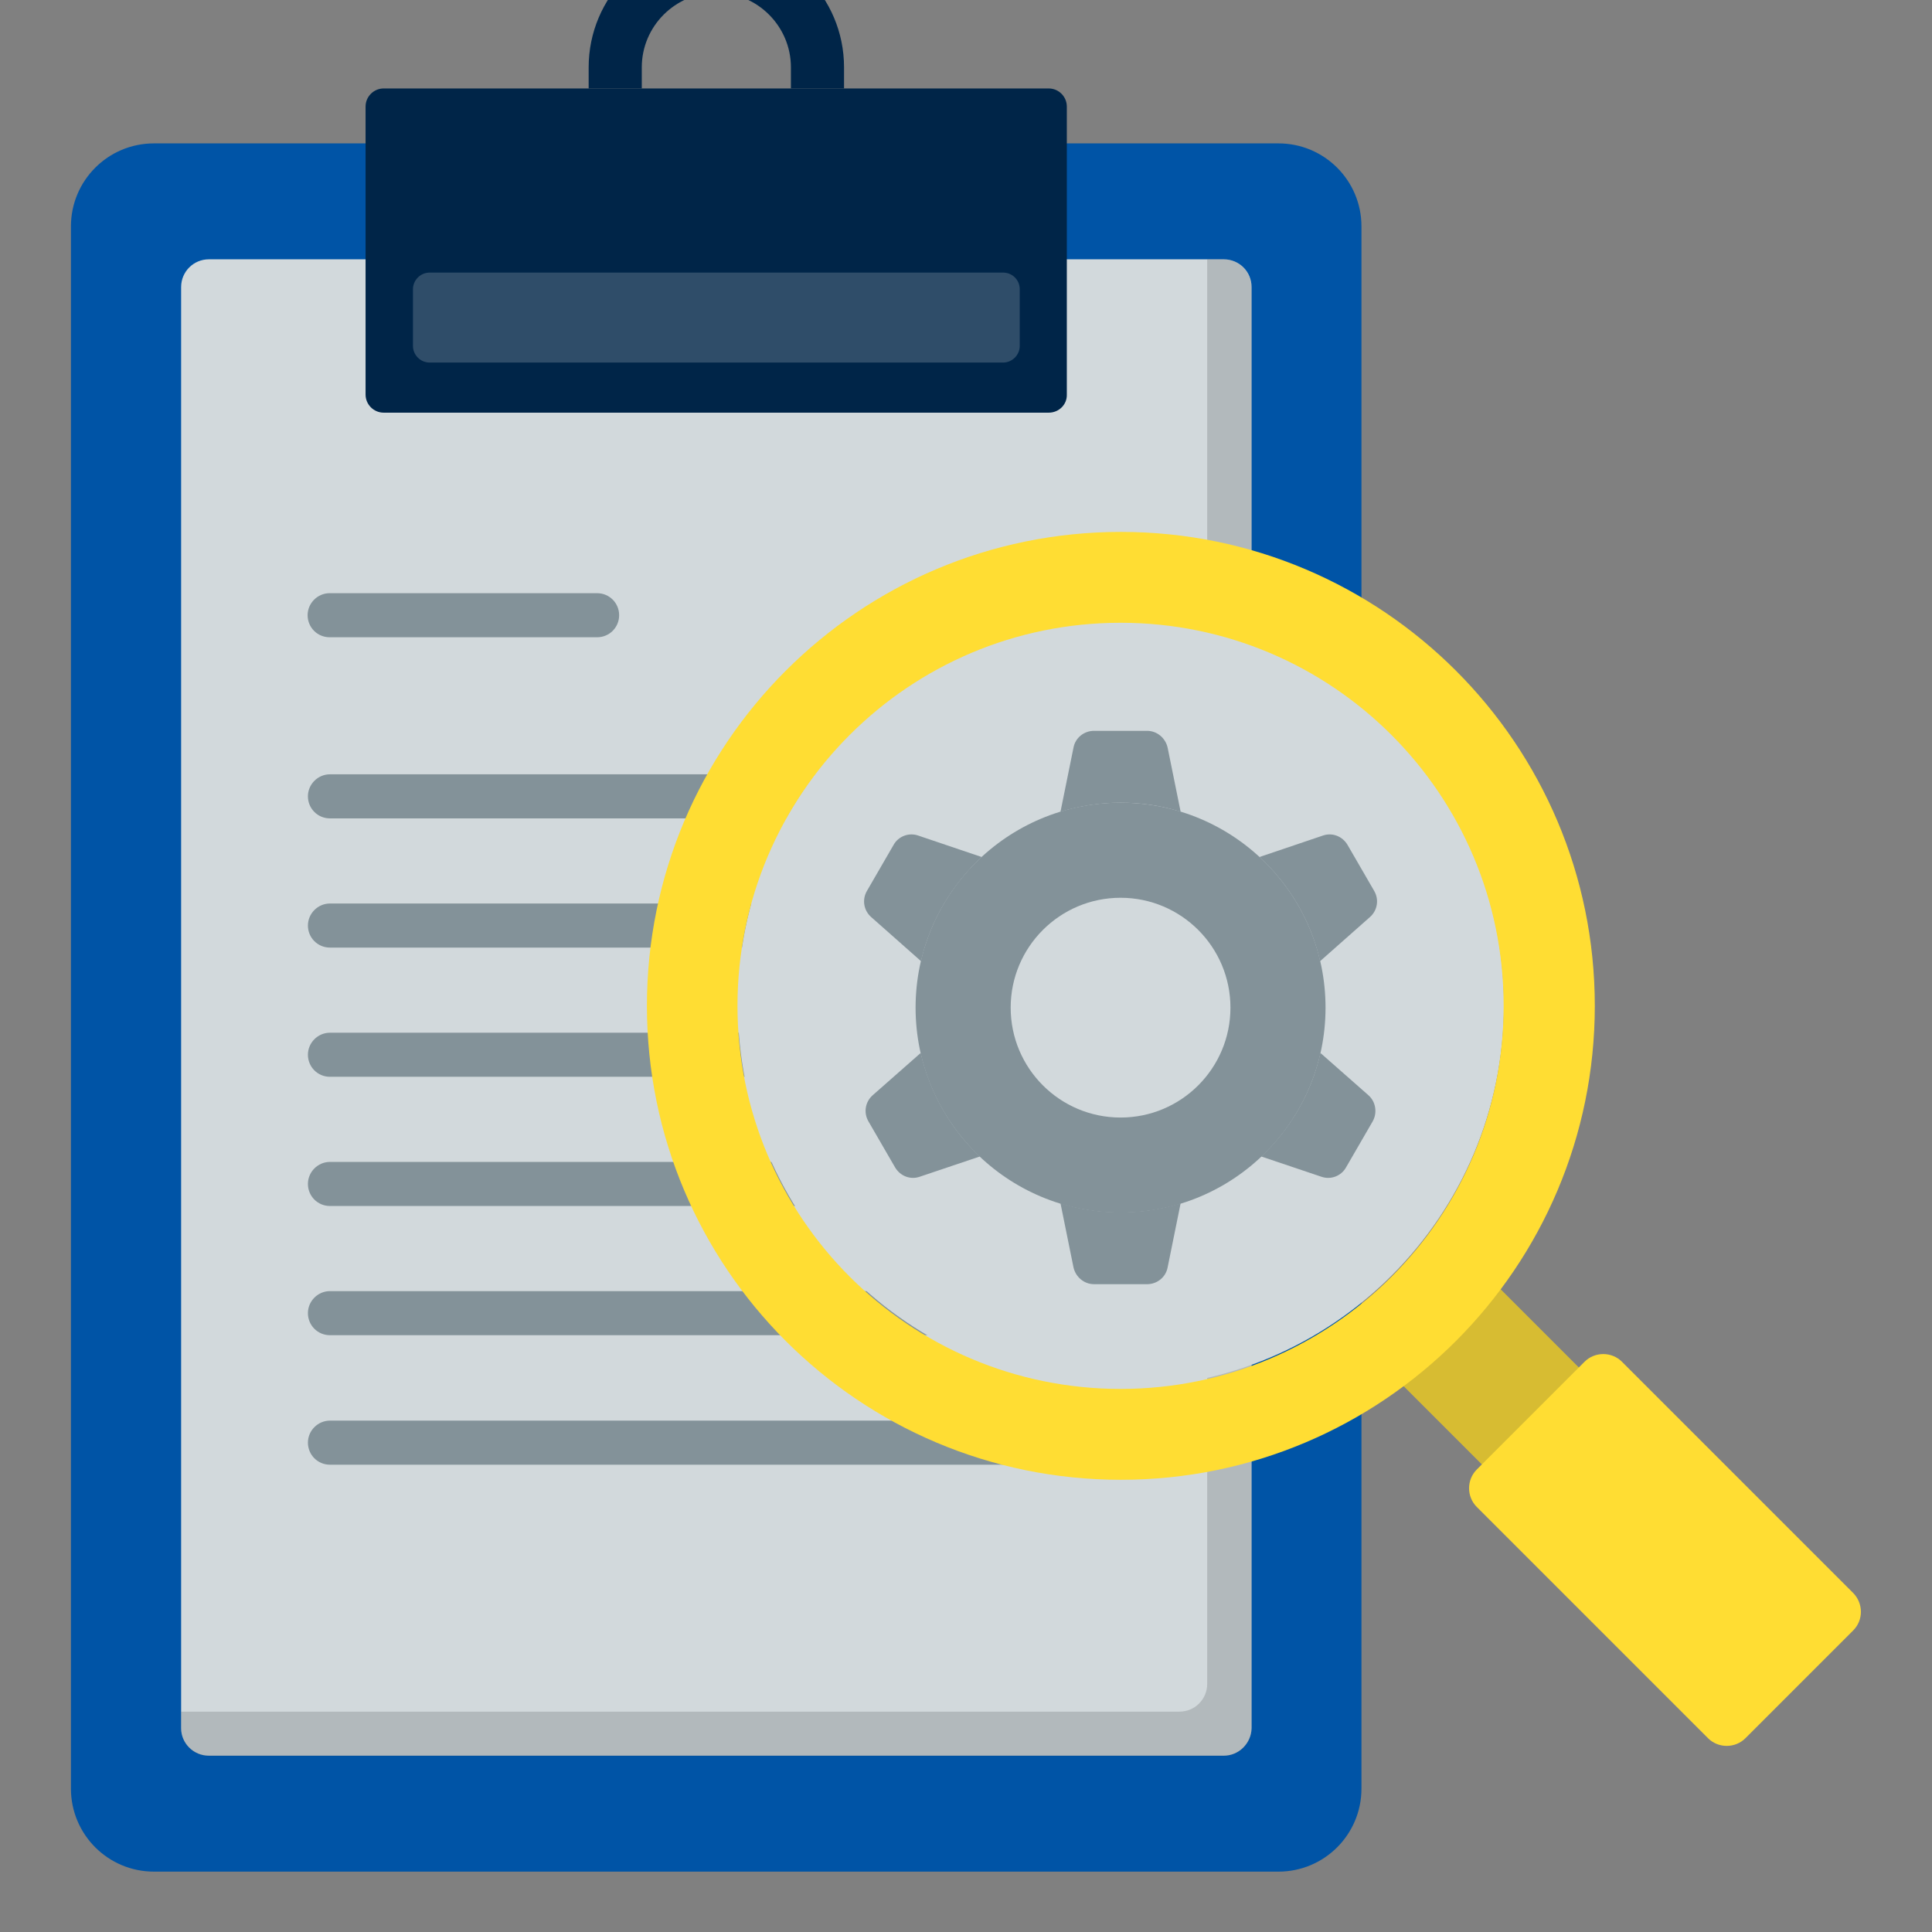 <svg width="64" height="64" viewBox="0 0 64 64" fill="none" xmlns="http://www.w3.org/2000/svg">
<rect x="0" y="0" width="64" height="64" fill="#808080" stroke="none"/>
<g clip-path="url(#clip0_5442_9902)">
<path d="M44.91 44.33L48.12 41.12L52.97 45.97L49.76 49.18L44.91 44.33Z" fill="#FFDD33"/>
<g opacity="0.19">
<path d="M44.91 44.33L48.12 41.12L52.97 45.97L49.76 49.18L44.91 44.33Z" fill="#2D2F31"/>
</g>
<path d="M42.35 62H5.1C3.58 62 2.35 60.77 2.35 59.25V7.5C2.35 5.98 3.58 4.75 5.1 4.75H42.35C43.87 4.75 45.1 5.98 45.1 7.5V59.25C45.1 60.77 43.87 62 42.35 62Z" fill="#0054A6"/>
<path d="M40.54 58.16H6.92C6.41 58.16 6 57.75 6 57.25V9.51C6 9 6.41 8.59 6.92 8.59H40.54C41.05 8.59 41.46 9 41.46 9.51V57.25C41.45 57.75 41.04 58.16 40.54 58.16Z" fill="#D2D9DC"/>
<g opacity="0.19">
<path d="M40.54 8.59H39.99V55.78C39.99 56.29 39.58 56.7 39.07 56.7H6V57.25C6 57.76 6.41 58.17 6.92 58.17H40.54C41.05 58.17 41.46 57.76 41.46 57.25V9.51C41.45 9 41.04 8.59 40.54 8.59Z" fill="#2D2F31"/>
</g>
<path d="M27.96 2.93H26.2V2.23C26.2 0.87 25.09 -0.24 23.73 -0.24C22.37 -0.24 21.26 0.87 21.26 2.23V2.93H19.5V2.23C19.5 -0.1 21.39 -2 23.73 -2C26.07 -2 27.96 -0.1 27.96 2.23V2.93Z" fill="#002548"/>
<path d="M34.74 13.67H12.71C12.38 13.67 12.11 13.4 12.11 13.07V3.53C12.11 3.2 12.38 2.93 12.71 2.93H34.74C35.07 2.93 35.34 3.2 35.34 3.53V13.07C35.35 13.4 35.08 13.67 34.74 13.67Z" fill="#002548"/>
<g opacity="0.19">
<path d="M33.23 9.03H14.23C13.93 9.03 13.68 9.28 13.68 9.58V11.46C13.68 11.76 13.93 12.01 14.23 12.01H33.23C33.53 12.01 33.78 11.76 33.78 11.46V9.58C33.78 9.27 33.53 9.03 33.23 9.03Z" fill="#F9FAFB"/>
</g>
<path d="M19.78 21.11H10.92C10.51 21.11 10.19 20.78 10.19 20.38C10.19 19.98 10.52 19.65 10.92 19.65H19.78C20.19 19.65 20.51 19.98 20.51 20.38C20.51 20.78 20.19 21.11 19.78 21.11Z" fill="#839299"/>
<path d="M34.95 27.11H10.93C10.52 27.11 10.2 26.78 10.2 26.38C10.2 25.98 10.53 25.65 10.93 25.65H34.95C35.36 25.65 35.68 25.98 35.68 26.38C35.68 26.78 35.35 27.11 34.95 27.11Z" fill="#839299"/>
<path d="M34.95 31.39H10.93C10.52 31.39 10.2 31.06 10.2 30.66C10.2 30.26 10.53 29.93 10.93 29.93H34.95C35.36 29.93 35.68 30.26 35.68 30.66C35.68 31.06 35.35 31.39 34.95 31.39Z" fill="#839299"/>
<path d="M34.95 35.67H10.93C10.52 35.67 10.2 35.34 10.2 34.94C10.2 34.54 10.53 34.21 10.93 34.21H34.95C35.36 34.21 35.68 34.54 35.68 34.94C35.68 35.34 35.35 35.67 34.95 35.67Z" fill="#839299"/>
<path d="M34.95 39.95H10.93C10.52 39.95 10.2 39.62 10.2 39.22C10.2 38.82 10.53 38.49 10.93 38.49H34.95C35.36 38.49 35.68 38.82 35.68 39.22C35.68 39.62 35.35 39.95 34.95 39.95Z" fill="#839299"/>
<path d="M34.95 44.23H10.93C10.52 44.23 10.2 43.9 10.2 43.5C10.2 43.1 10.53 42.77 10.93 42.77H34.95C35.36 42.77 35.68 43.1 35.68 43.5C35.68 43.9 35.35 44.23 34.95 44.23Z" fill="#839299"/>
<path d="M34.95 48.52H10.93C10.52 48.52 10.2 48.19 10.2 47.79C10.2 47.39 10.53 47.06 10.93 47.06H34.95C35.36 47.06 35.68 47.39 35.68 47.79C35.68 48.19 35.35 48.52 34.95 48.52Z" fill="#839299"/>
<path d="M37.13 45.97C44.138 45.97 49.82 40.288 49.82 33.28C49.82 26.271 44.138 20.59 37.13 20.59C30.121 20.59 24.44 26.271 24.44 33.28C24.44 40.288 30.121 45.97 37.13 45.97Z" fill="#D2D9DC"/>
<path d="M61.39 52.77L53.73 45.11C53.39 44.77 52.83 44.77 52.49 45.11L48.92 48.68C48.58 49.02 48.58 49.58 48.92 49.92L56.58 57.58C56.92 57.92 57.48 57.92 57.82 57.58L61.39 54.01C61.73 53.67 61.73 53.12 61.39 52.77Z" fill="#FFDD33"/>
<path d="M21.43 33.32C21.43 41.99 28.46 49.02 37.13 49.02C45.8 49.02 52.83 41.99 52.83 33.32C52.83 24.65 45.8 17.62 37.13 17.62C28.46 17.62 21.43 24.65 21.43 33.32ZM24.43 33.32C24.43 26.31 30.11 20.63 37.12 20.63C44.13 20.63 49.81 26.31 49.81 33.32C49.81 40.33 44.13 46.01 37.12 46.01C30.11 46.01 24.43 40.32 24.43 33.32Z" fill="#FFDD33"/>
<path d="M37.12 26.59C33.37 26.59 30.33 29.63 30.33 33.38C30.33 37.13 33.37 40.17 37.12 40.17C40.87 40.17 43.91 37.13 43.91 33.38C43.91 29.63 40.87 26.59 37.12 26.59ZM37.12 37.02C35.11 37.02 33.48 35.39 33.48 33.38C33.48 31.37 35.11 29.74 37.12 29.74C39.13 29.74 40.76 31.37 40.76 33.38C40.76 35.39 39.13 37.02 37.12 37.02Z" fill="#839299"/>
<path d="M43.73 31.84L45.38 30.38C45.63 30.16 45.69 29.8 45.52 29.51L44.64 27.99C44.47 27.7 44.13 27.57 43.82 27.68L41.72 28.39C42.7 29.29 43.42 30.49 43.73 31.84Z" fill="#839299"/>
<path d="M28.86 30.38L30.51 31.84C30.82 30.49 31.54 29.3 32.52 28.39L30.42 27.68C30.11 27.57 29.76 27.7 29.6 27.99L28.72 29.51C28.55 29.8 28.61 30.16 28.86 30.38Z" fill="#839299"/>
<path d="M37.12 26.59C37.81 26.59 38.48 26.69 39.11 26.89L38.68 24.77C38.61 24.45 38.33 24.21 38 24.21H36.24C35.91 24.21 35.62 24.44 35.56 24.77L35.13 26.89C35.76 26.7 36.43 26.59 37.12 26.59Z" fill="#839299"/>
<path d="M45.33 36.28L43.74 34.88C43.44 36.22 42.74 37.4 41.78 38.31L43.77 38.98C44.08 39.09 44.43 38.96 44.59 38.67L45.47 37.15C45.63 36.87 45.58 36.5 45.33 36.28Z" fill="#839299"/>
<path d="M37.12 40.16C36.43 40.16 35.76 40.06 35.13 39.86L35.56 41.98C35.63 42.3 35.91 42.54 36.24 42.54H38C38.33 42.54 38.62 42.31 38.68 41.98L39.11 39.86C38.48 40.06 37.81 40.16 37.12 40.16Z" fill="#839299"/>
<path d="M30.5 34.88L28.91 36.28C28.66 36.5 28.6 36.86 28.77 37.15L29.65 38.67C29.82 38.96 30.16 39.09 30.47 38.98L32.46 38.31C31.5 37.41 30.81 36.22 30.5 34.88Z" fill="#839299"/>
</g>
<defs>
<clipPath id="clip0_5442_9902">
<rect width="64" height="64" fill="white"/>
</clipPath>
</defs>
</svg>
